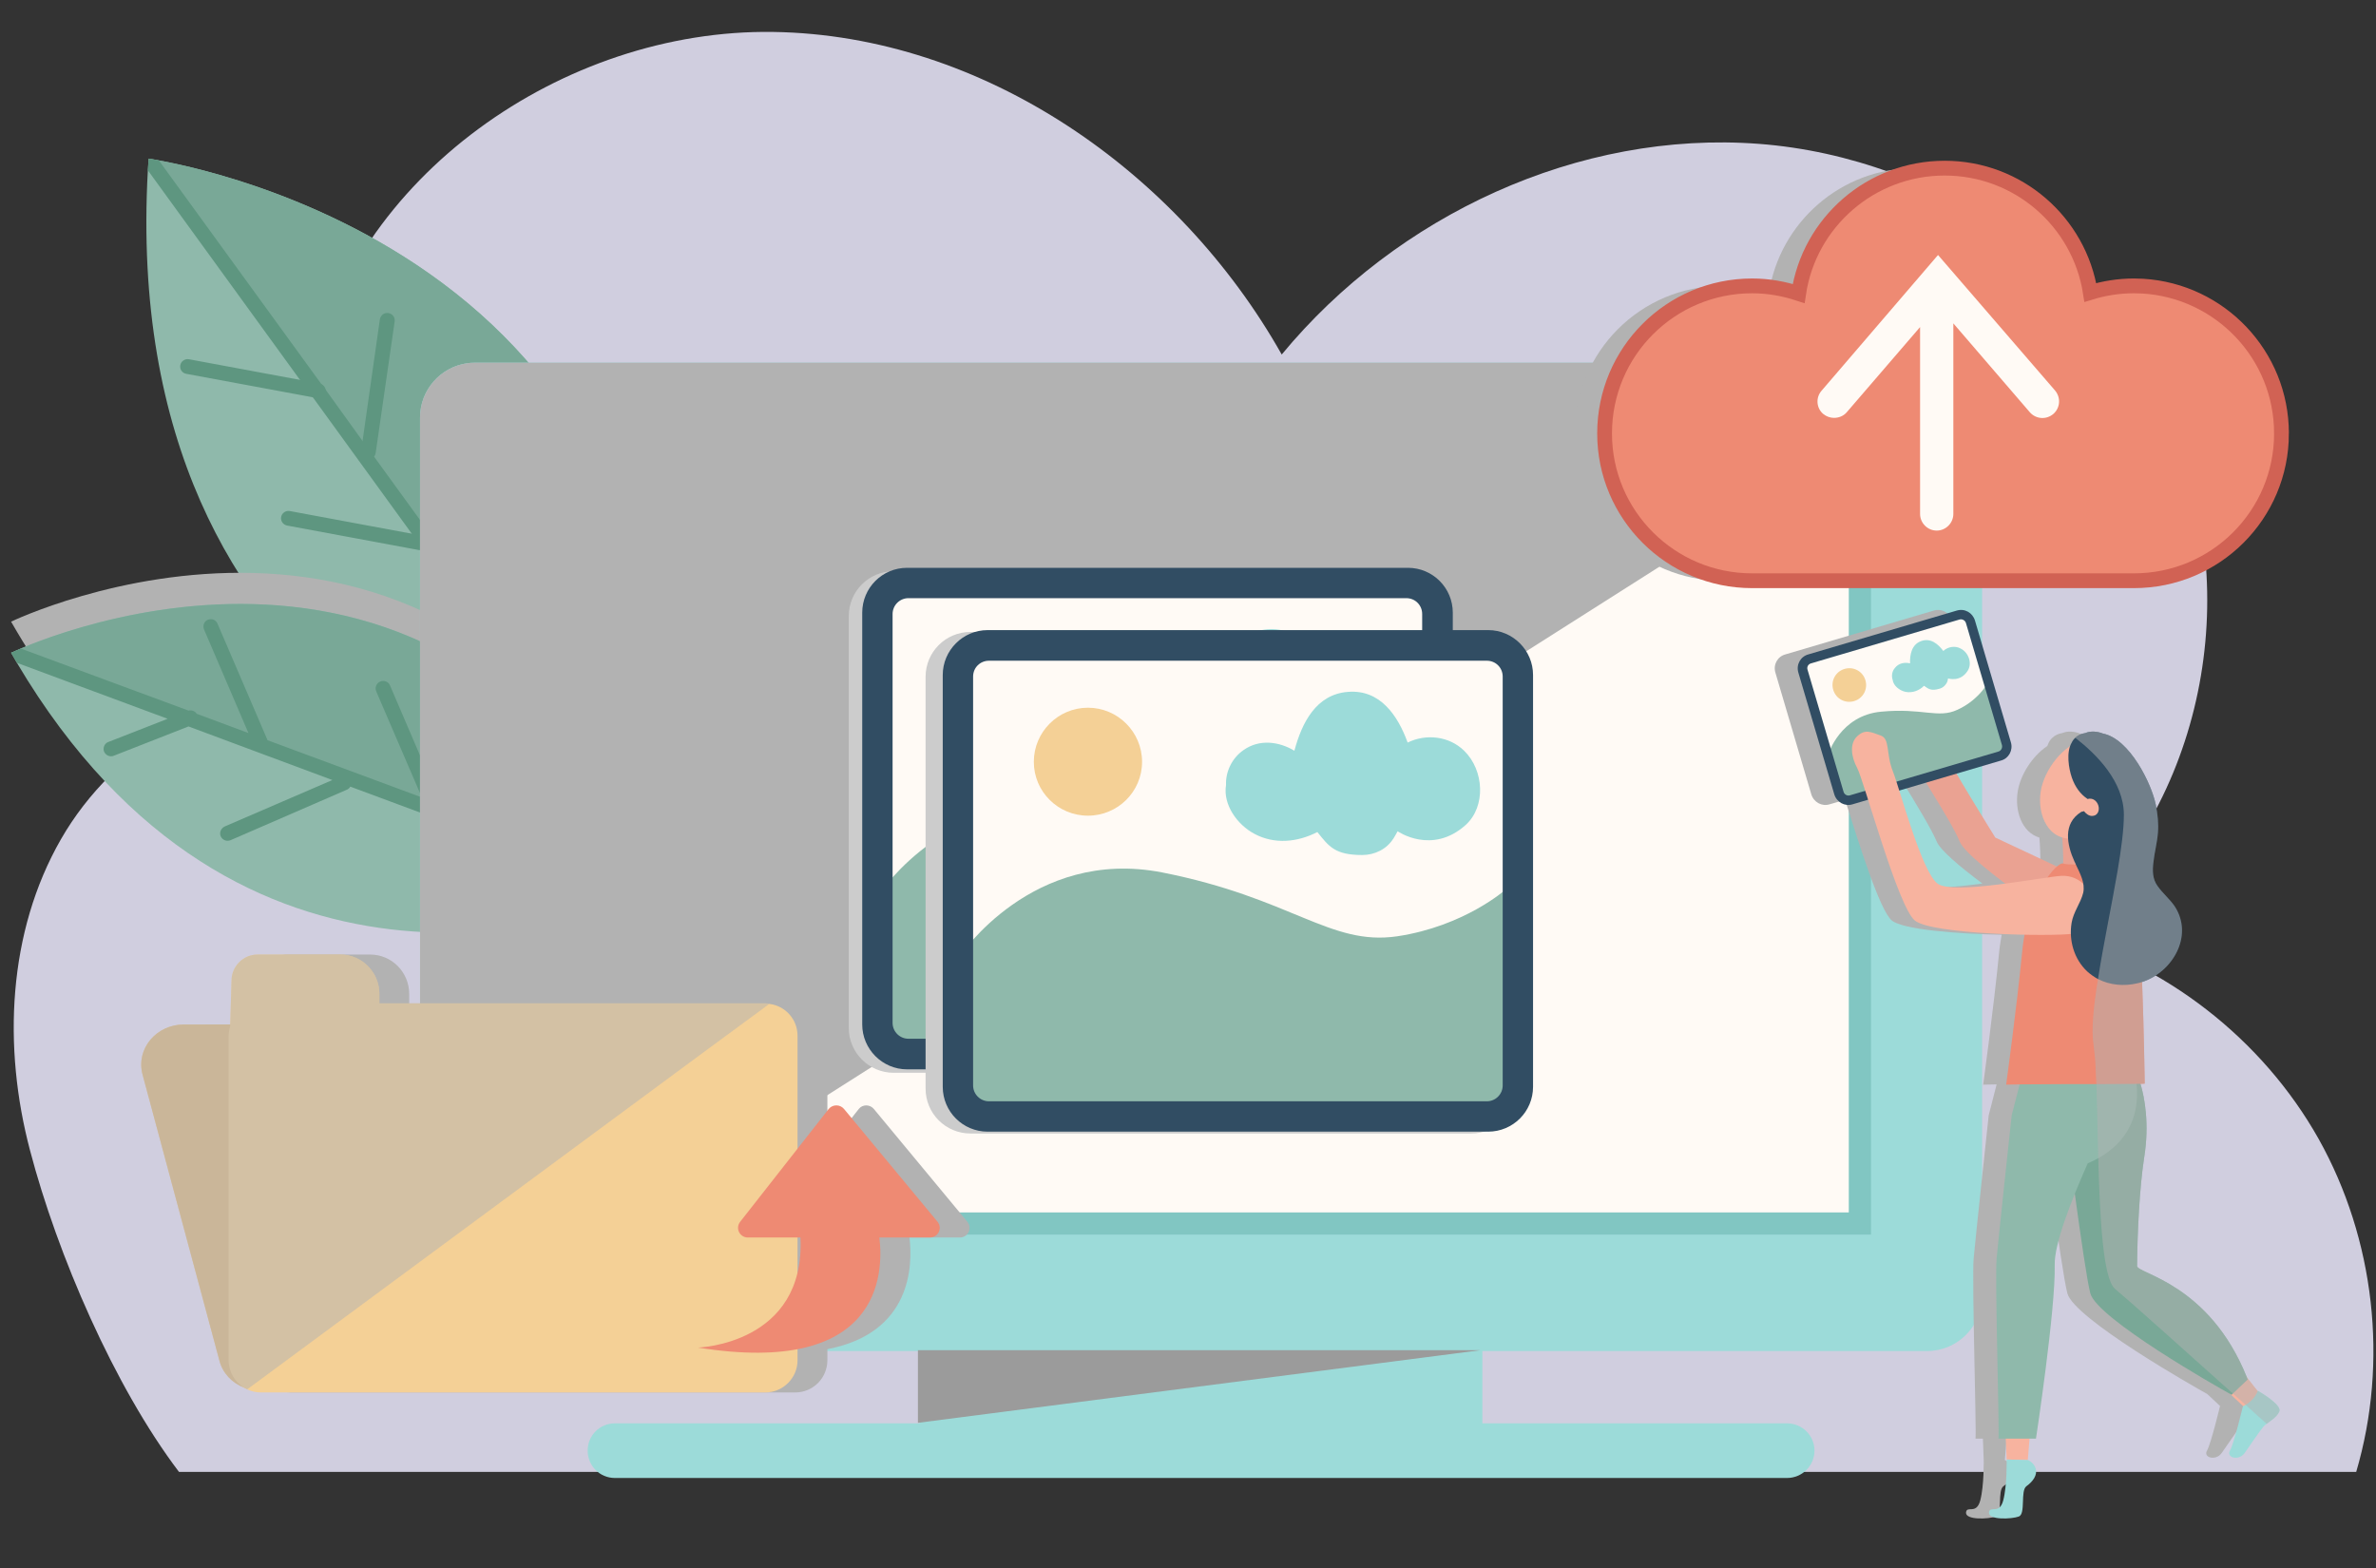 <svg version="1.2" xmlns="http://www.w3.org/2000/svg" viewBox="0 0 900 594" width="900" height="594">
	<rect x="0" y="0" width="900" height="594" fill="#333333" stroke="none"/>
	<title>5481033_2849108-ai</title>
	<style>
		.s0 { fill: #d0cedf } 
		.s1 { fill: #8fb9ab } 
		.s2 { fill: #79a897 } 
		.s3 { fill: #5e9680 } 
		.s4 { fill: #b2b2b2 } 
		.s5 { fill: #9cdbd9 } 
		.s6 { fill: #fffaf5 } 
		.s7 { fill: none;stroke: #81c6c2;stroke-miterlimit:10;stroke-width: 8.4 } 
		.s8 { fill: #9b9b9b } 
		.s9 { mix-blend-mode: multiply;fill: #cccccc } 
		.s10 { fill: #f4d096 } 
		.s11 { fill: #314d63 } 
		.s12 { fill: #e2bb81 } 
		.s13 { fill: #ee8a73 } 
		.s14 { opacity: .5;fill: #b2b2b2 } 
		.s15 { fill: #eaa292 } 
		.s16 { fill: #f7b39f } 
		.s17 { fill: none;stroke: #d16254;stroke-miterlimit:10;stroke-width: 5.6 } 
	</style>
	<g id="OBJECTS">
		<g id="&lt;Group&gt;">
			<g id="&lt;Group&gt;">
				<path id="&lt;Path&gt;" class="s0" d="m892.5 557.6c12.3-41.7 7-88.2-14.2-126.1-21.3-37.9-58.2-66.6-100.2-77.9 53.6-42.6 72.1-122.3 46.8-185.8-25.3-63.6-90.3-108.1-158.6-113.3-68.3-5.2-137.2 27-180.8 79.8-39.1-69.3-113-121-192.6-122.2-79.6-1.2-159.7 54.9-175.6 132.8-7.9 38.8-0.6 78.9 6.7 117.8-40.3-4.6-80.7 20-100.9 55.2-20.2 35.2-22.1 78.8-11.7 118 10.3 39.3 31.9 89.4 56.4 121.7z"/>
			</g>
			<g id="&lt;Group&gt;">
				<path id="&lt;Path&gt;" class="s1" d="m244.2 314.1q-0.3 2-0.5 4c0 0-1.5-0.2-4-0.8-28.1-5.5-195.1-47.3-183.7-252.8q0.1-2.1 0.3-4.4c0 0 1.4 0.2 3.9 0.7 29.3 5.3 212.6 47.2 184 253.3z"/>
				<path id="&lt;Path&gt;" class="s2" d="m243.6 318.1l-187.3-258c0 0 221.5 30.4 187.3 258z"/>
				<g id="&lt;Group&gt;">
					<path id="&lt;Path&gt;" class="s3" d="m245.3 320.3c-0.5 0.4-1.1 0.6-1.6 0.6-0.9 0-1.8-0.4-2.3-1.2l-1.7-2.4-38.7-53.2-4.6-6.3-36.2-49.8-4.2-5.8-37.5-51.7-4.8-6.5-57.7-79.5q0.1-2.1 0.3-4.4c0 0 1.4 0.2 3.9 0.7l61.6 84.8 1.6 2.1 13.9 19.3 4.4 6 35.2 48.5 4.7 6.4 29.2 40.1 4.5 6.3 28.9 39.8 1.7 2.3c0.9 1.3 0.6 3-0.6 3.9z"/>
				</g>
				<g id="&lt;Group&gt;">
					<path id="&lt;Path&gt;" class="s3" d="m120.6 150.9q-0.3 0-0.5-0.1l-49.6-9.2c-1.5-0.3-2.5-1.7-2.2-3.3 0.3-1.5 1.8-2.5 3.3-2.2l49.5 9.2c1.5 0.3 2.5 1.8 2.3 3.3-0.3 1.3-1.5 2.3-2.8 2.3z"/>
				</g>
				<g id="&lt;Group&gt;">
					<path id="&lt;Path&gt;" class="s3" d="m158.8 208.4q-0.2 0-0.5-0.1l-49.5-9.2c-1.6-0.3-2.6-1.8-2.3-3.3 0.3-1.5 1.8-2.5 3.3-2.2l49.5 9.2c1.5 0.3 2.5 1.8 2.3 3.3-0.3 1.3-1.5 2.3-2.8 2.3z"/>
				</g>
				<g id="&lt;Group&gt;">
					<path id="&lt;Path&gt;" class="s3" d="m200.4 264.2q-0.3 0-0.5-0.1l-49.6-9.2c-1.5-0.3-2.5-1.7-2.2-3.3 0.3-1.5 1.7-2.5 3.2-2.2l49.6 9.2c1.5 0.3 2.5 1.8 2.2 3.3-0.2 1.3-1.4 2.3-2.7 2.3z"/>
				</g>
				<g id="&lt;Group&gt;">
					<path id="&lt;Path&gt;" class="s3" d="m139.6 174q-0.2 0-0.4 0c-1.6-0.3-2.6-1.7-2.4-3.2l7.1-49.9c0.3-1.5 1.7-2.6 3.2-2.3 1.5 0.2 2.6 1.6 2.4 3.1l-7.2 49.9c-0.2 1.4-1.4 2.4-2.7 2.4z"/>
				</g>
				<g id="&lt;Group&gt;">
					<path id="&lt;Path&gt;" class="s3" d="m178.8 230.7q-0.2 0-0.4 0c-1.5-0.2-2.6-1.6-2.4-3.2l7.2-49.8c0.2-1.6 1.6-2.6 3.2-2.4 1.5 0.2 2.6 1.6 2.3 3.2l-7.1 49.8c-0.2 1.4-1.4 2.4-2.8 2.4z"/>
				</g>
				<g id="&lt;Group&gt;">
					<path id="&lt;Path&gt;" class="s3" d="m212.9 275.8q-0.2 0-0.4 0c-1.5-0.2-2.6-1.7-2.4-3.2l7.2-49.8c0.2-1.6 1.6-2.6 3.1-2.4 1.6 0.2 2.6 1.6 2.4 3.2l-7.1 49.8c-0.2 1.4-1.4 2.4-2.8 2.4z"/>
				</g>
			</g>
			<path id="&lt;Path&gt;" class="s4" d="m4.2 235.5c92.6 161.6 243.5 90.4 243.5 90.4-79.5-169.7-243.5-90.4-243.5-90.4z"/>
			<g id="&lt;Group&gt;">
				<path id="&lt;Path&gt;" class="s1" d="m247.7 337.7c0 0-1.3 0.6-3.8 1.6-23.5 9.5-153.3 53.9-237.5-88.2q-1.1-1.9-2.2-3.8c0 0 1.3-0.6 3.7-1.6 24.4-10.4 165-61.9 238 88.4q0.9 1.8 1.8 3.6z"/>
				<path id="&lt;Path&gt;" class="s2" d="m247.7 337.7l-243.5-90.4c0 0 164-79.3 243.5 90.4z"/>
				<path id="&lt;Path&gt;" class="s3" d="m250.3 338.7c-0.4 1.1-1.5 1.8-2.6 1.8q-0.5 0-1-0.2l-2.8-1-111.2-41.3c-0.3 0.5-0.8 1-1.4 1.2l-44 19.1q-0.5 0.2-1.1 0.2c-1.1 0-2.1-0.6-2.6-1.7-0.6-1.4 0.1-3 1.5-3.7l40.8-17.6-54.5-20.3-28.3 11.1q-0.5 0.2-1 0.2c-1.2 0-2.2-0.7-2.7-1.8-0.5-1.4 0.2-3.1 1.6-3.6l22.5-8.8-57.1-21.2q-1.1-1.9-2.2-3.8c0 0 1.3-0.6 3.7-1.6l63.5 23.5c1.2-0.3 2.5 0.2 3.1 1.2l19.6 7.3-16.8-39.2c-0.6-1.5 0-3.1 1.4-3.7 1.5-0.6 3.1 0 3.7 1.5l18.9 44q0 0.1 0 0.1l58.5 21.7-17.3-40.2c-0.6-1.5 0.1-3.1 1.5-3.7 1.4-0.6 3.1 0 3.7 1.4l18.9 44.1q0.2 0.5 0.2 1l79.1 29.4 2.7 1c1.5 0.5 2.2 2.1 1.7 3.6z"/>
			</g>
			<g id="&lt;Group&gt;">
				<path id="&lt;Path&gt;" class="s5" d="m750.8 158.2v332.8c0 8.6-5.3 16-12.8 19.2-2.4 1-5.2 1.6-8 1.6h-550.2c-4.6 0-9-1.6-12.4-4.2-5.1-3.8-8.3-9.8-8.3-16.6v-332.8c0-10.5 7.8-19.2 17.9-20.6q1.4-0.2 2.8-0.2h550.2c5 0 9.5 1.7 13 4.6 4.8 3.8 7.8 9.6 7.8 16.2z"/>
				<path id="&lt;Path&gt;" class="s6" d="m205.4 185.6h499.1v277.9h-499.1z"/>
				<path id="&lt;Path&gt;" class="s7" d="m205.4 185.6h499.1v277.9h-499.1z"/>
				<path id="&lt;Path&gt;" class="s5" d="m348.3 505.8h213.2v37.2h-213.2z"/>
				<path id="&lt;Path&gt;" class="s5" d="m676.9 559.9h-444c-5.7 0-10.3-4.6-10.3-10.4 0-5.7 4.6-10.3 10.3-10.3h444c5.7 0 10.4 4.6 10.4 10.3 0 5.8-4.7 10.4-10.4 10.4z"/>
				<path id="&lt;Path&gt;" class="s8" d="m347.7 511.5h213l-213 27.5z"/>
				<path id="&lt;Path&gt;" class="s4" d="m743 142l-575.6 365.6c-5.1-3.8-8.3-9.8-8.3-16.6v-332.8c0-10.5 7.8-19.2 17.9-20.6q1.4-0.2 2.8-0.2h550.2c5 0 9.5 1.7 13 4.6z"/>
			</g>
			<g id="&lt;Group&gt;">
				<path id="&lt;Path&gt;" class="s9" d="m321.5 233.4c0-9.4 7.6-17 17-17h189.7c9.4 0 17 7.6 17 17v156c0 9.3-7.6 17-17 17h-189.7c-9.4 0-17-7.7-17-17z"/>
				<g id="&lt;Group&gt;">
					<path id="&lt;Path&gt;" class="s6" d="m332.4 233.8c0-7.1 5.8-13 13-13h186.1c7.2 0 13 5.9 13 13v152.5c0 7.2-5.8 13-13 13h-186.1c-7.2 0-13-5.8-13-13z"/>
					<path id="&lt;Path&gt;" class="s1" d="m333.2 338.5c0 0 27.4-41.3 76.5-31.6 49.2 9.6 63.5 27.9 89 24.1 25.5-3.8 41.1-17.7 41.1-17.7v72.9c0 6.6-6.2 11.9-13.8 11.9h-178.5c-7.6 0-13.8-5.3-13.8-11.8z"/>
					<path id="&lt;Path&gt;" class="s10" d="m381.6 285.4c-11.3 0-20.4-9.2-20.4-20.5 0-11.3 9.1-20.5 20.4-20.5 11.4 0 20.5 9.2 20.5 20.5 0 11.3-9.1 20.5-20.5 20.5z"/>
					<path id="&lt;Path&gt;" class="s5" d="m524.1 260.7c-5.6-5.5-14.5-6.5-21.3-3.1-3.7-10.2-10.5-20.1-22.7-19.2-12 1-17.5 11.8-20.2 22.3-5.9-3.5-13.3-4.4-19.3-0.3-4.3 3-6.8 8.2-6.7 13.3-1.1 7.4 4.2 15 10.9 18.6 7.6 4 16.3 3 23.8-0.7 4.3 5.5 6.7 8.6 16.9 8.6 4.7 0.1 9.2-2.2 11.8-6.1q0 0 0-0.1c0.8-1.2 1.7-2.7 1.7-2.7 0 0 12.9 9 25.7-2.5 7.7-7 7-20.6-0.6-28.1z"/>
					<path id="&lt;Compound Path&gt;" fill-rule="evenodd" class="s11" d="m326.6 232.1c0-9.4 7.6-17 17-17h189.7c9.4 0 17 7.6 17 17v156c0 9.3-7.6 17-17 17h-189.7c-9.4 0-17-7.7-17-17zm11.5 155.4c0 3.3 2.7 6 6 6h188.6c3.4 0 6-2.7 6-6v-154.9c0-3.3-2.6-6-6-6h-188.6c-3.3 0-6 2.7-6 6z"/>
				</g>
				<path id="&lt;Path&gt;" class="s9" d="m350.6 256.4c0-9.4 7.6-17 17-17h189.7c9.4 0 17 7.6 17 17v156c0 9.4-7.6 17-17 17h-189.7c-9.4 0-17-7.6-17-17z"/>
				<g id="&lt;Group&gt;">
					<path id="&lt;Path&gt;" class="s6" d="m362.8 257.5c0-7.2 5.8-13 13-13h186.2c7.1 0 13 5.8 13 13v152.5c0 7.1-5.9 13-13 13h-186.2c-7.2 0-13-5.9-13-13z"/>
					<path id="&lt;Path&gt;" class="s1" d="m363.6 362.2c0 0 27.4-41.3 76.6-31.7 49.2 9.7 63.5 27.9 89 24.2 25.5-3.8 41.1-17.7 41.1-17.7v72.9c0 6.6-6.2 11.9-13.8 11.9h-178.6c-7.6 0-13.7-5.3-13.8-11.8z"/>
					<path id="&lt;Path&gt;" class="s10" d="m412.1 309c-11.3 0-20.5-9.1-20.5-20.4 0-11.3 9.2-20.5 20.5-20.5 11.3 0 20.5 9.2 20.5 20.5 0 11.3-9.2 20.4-20.5 20.4z"/>
					<path id="&lt;Path&gt;" class="s5" d="m554.6 284.4c-5.7-5.6-14.5-6.5-21.4-3.1-3.7-10.2-10.4-20.2-22.6-19.2-12.1 0.9-17.5 11.8-20.3 22.3-5.8-3.5-13.2-4.5-19.2-0.3-4.4 3-6.9 8.2-6.7 13.3-1.2 7.4 4.2 15 10.8 18.5 7.7 4.1 16.4 3.1 23.8-0.7 4.4 5.5 6.7 8.7 17 8.7 4.7 0 9.2-2.2 11.7-6.1q0.1-0.1 0.1-0.1c0.8-1.3 1.6-2.8 1.6-2.8 0 0 13 9.1 25.8-2.4 7.7-7 7-20.7-0.6-28.1z"/>
					<path id="&lt;Compound Path&gt;" fill-rule="evenodd" class="s11" d="m357.1 255.7c0-9.3 7.6-17 17-17h189.6c9.4 0 17 7.7 17 17v156c0 9.4-7.6 17-17 17h-189.6c-9.4 0-17-7.6-17-17zm11.5 155.5c0 3.3 2.7 6 6 6h188.6c3.3 0 6-2.7 6-6v-154.9c0-3.4-2.7-6-6-6h-188.6c-3.3 0-6 2.6-6 6z"/>
				</g>
			</g>
			<path id="&lt;Path&gt;" class="s4" d="m800.4 108.4q-1.7-0.1-3.4-0.1c-5.7 0-11.3 0.9-16.5 2.5-4.2-26.7-27.3-47.1-55.2-47.1-28 0-51.2 20.6-55.3 47.5-5.5-1.8-11.4-2.9-17.6-2.9-30.9 0-55.9 25-55.9 55.9 0 30.8 25 55.8 55.9 55.8h3.5 141.1c30.9 0 55.9-25 55.9-55.8 0-29.7-23.2-54-52.5-55.8z"/>
			<path id="&lt;Compound Path&gt;" fill-rule="evenodd" class="s4" d="m363.6 468.8h-19.1c1.3 10.8 0.7 36.2-31.1 42.3v4.2c0 6.7-5.4 12.2-12.2 12.2h-191c-1.9 0-3.7-0.4-5.3-1.2q-0.5-0.3-1-0.6c-4.6-1.8-8.2-5.5-9.5-10.3l-29.1-108.3c-2.6-9.7 5.2-19 15.7-19h17.6l0.5-16.6c0-5.4 4.4-9.9 9.8-9.9h31.3c8.2 0 14.8 6.7 14.8 14.9v3.6h146.2q0.8 0 1.6 0.2c6 0.7 10.6 5.8 10.6 12.1v42.8l11.9-15.1c1.4-1.8 4.2-1.8 5.7 0l35.4 42.7c2 2.4 0.3 6-2.8 6zm-49 0h-1.2v13.5c1-3.9 1.4-8.4 1.2-13.5z"/>
			<g id="&lt;Group&gt;">
				<path id="&lt;Path&gt;" class="s12" d="m277.2 526.9h-178.4c-1.8 0-3.5-0.2-5-0.7q-0.7-0.2-1.3-0.5c-4.6-1.8-8.2-5.5-9.4-10.3l-29.1-108.3c-2.6-9.7 5.1-19 15.7-19h178.5c7.4 0 13.9 4.7 15.7 11.5l0.2 0.8 28.8 107.5c2.6 9.7-5.1 19-15.7 19z"/>
				<path id="&lt;Path&gt;" class="s10" d="m302.1 392.4v122.9c0 6.7-5.5 12.2-12.2 12.2h-191c-1.9 0-3.7-0.4-5.3-1.2q-0.6-0.3-1.1-0.6c-3.5-2.1-5.9-6-5.9-10.4v-122.9q0.1-2 0.6-3.7v-0.6l0.5-16.6c0-5.4 4.4-9.9 9.9-9.9h31.3c8.2 0 14.8 6.7 14.8 14.9v3.6h146.2q0.8 0 1.5 0.2c6 0.7 10.7 5.8 10.7 12.1z"/>
				<path id="&lt;Path&gt;" class="s13" d="m355.1 462.8l-35.4-42.7c-1.5-1.8-4.3-1.8-5.8 0l-33.5 42.7c-2 2.5-0.2 6 2.9 6h19.9c1.9 40.5-38.8 41.7-38.8 41.7 69 11 70.4-27.6 68.7-41.7h19.1c3.2 0 4.9-3.6 2.9-6z"/>
				<path id="&lt;Path&gt;" class="s14" d="m291.4 380.3l-27.3 20.1-170.3 125.8-0.2 0.1q-0.6-0.3-1.1-0.6c-4.6-1.8-8.2-5.5-9.4-10.3l-29.1-108.3c-2.6-9.7 5.1-19 15.7-19h17.5l0.5-16.6c0-5.4 4.4-9.9 9.9-9.9h31.3c8.2 0 14.8 6.7 14.8 14.9v3.6h146.2q0.8 0 1.5 0.2z"/>
			</g>
			<path id="&lt;Compound Path&gt;" fill-rule="evenodd" class="s4" d="m854.7 534.9c-1.2 2.1-3.3 3.3-4.8 4.5q-0.7 0.5-1.2 1c-1.4 1.6-5 7-7.2 10.1-2.3 3.1-7.1 1.6-5.5-1 1.5-2.6 4.9-16.8 4.9-16.8q0 0 0.1 0l-4.9-4.6c-5.1-2.8-50.3-28.5-53-38.1-1.2-4.6-3.6-21-5.9-37.9-4.4 11-7.7 21.3-7.6 27.1 0.4 16.6-7.1 65.8-7.1 65.8h-2.4l-0.7 8.1c0 0 2.2 0.8 3 3.2 0.7 2.5-1 4.9-3.5 6.7-2.4 1.7-0.2 10.5-2.9 11.5-2.7 1-11.5 1.4-11.3-1.5 0.3-2.9 3.9 1 5.4-4.6 1.5-5.7 1.3-15.5 1.3-15.5l-0.3-7.9h-2.8c0.4-3.1-1.4-60.5-0.7-68.3 0.7-7.8 5.7-54.2 5.7-54.2l3-11.7-5.1 0.1c0 0 3.9-28.2 6.1-50.6 0.2-2.1 0.6-4.2 0.9-6.2-16.3-0.3-37.4-1.9-41.6-5.4-4.6-3.8-12.7-29.9-17.7-45.7l-5.9 1.7c-2.9 0.9-6-0.8-6.9-3.8l-13.6-46.1c-0.9-3 0.8-6.1 3.8-6.9l56.2-16.6c3-0.9 6.1 0.8 6.9 3.8l13.6 46.1c0.9 3-0.8 6.1-3.7 6.9l-16.9 5c5.8 9.9 14.7 24.2 14.7 24.2 0 0 12.6 5.9 23.3 11 1.1-0.9 1.9-1.3 2.3-1.2q0 0 0.1 0c0.2-2.2-0.1-7.4-0.3-9.8-6.7-2-9.4-10.2-8.2-17.5 1-6.2 5.4-13.3 11.2-17.2q0.2-0.6 0.5-1.2 0.5-1.1 1.4-1.9c1-1 2.4-1.6 3.8-1.8 2-0.9 4.7-0.6 6.7 0.2 10.1 2 18.4 19 20 27 0.7 3.5 1.1 7.1 0.8 10.6-0.3 3.8-1.3 7.4-1.7 11.1-0.4 3.2-0.4 6.4 1.6 9.1 1.9 2.7 4.6 4.9 6.5 7.7 7.2 11.2-0.9 24.9-12.3 28.6 0.6 17.8 0.9 38.5 0.9 38.5l-1.6 0.1c1.6 5.4 3.4 15.3 1.4 27.8-1.8 11.6-2.6 28.7-2.7 41.2 0 2.9 27.3 6.5 41.6 42.2l4.1 5.2q0.1-0.1 0.1-0.1c0 0 9.6 5.4 8.1 8zm-103.8-200.2c-8.6-6.4-16-12.7-17.3-15.9-2-4.8-7.9-14.4-12.7-22.3l-10.2 3c3.7 11.8 9.8 31.9 14.6 35.3 3.2 2.3 14.7 1.4 25.6-0.1z"/>
			<g id="&lt;Group&gt;">
				<path id="&lt;Path&gt;" class="s15" d="m789.8 355.9c0 0-44.1-28.8-47.5-37.1-3.3-8.2-18-29.9-19.6-34.2-1.5-4.3 0.3-8.3 5.2-7.4 4.9 1 6.8 2.8 8.6 7.4 1.8 4.6 19.3 32.7 19.3 32.7 0 0 36.7 17.1 37.9 18.1 1.3 0.9 10.8 12.8-3.9 20.5z"/>
				<g id="&lt;Group&gt;">
					<path id="&lt;Path&gt;" class="s6" d="m757.5 286.4l-56.3 16.6c-2 0.6-4.1-0.6-4.7-2.6l-13.6-46.1c-0.6-2 0.6-4.1 2.6-4.7l56.2-16.6c2-0.6 4.1 0.6 4.7 2.6l13.6 46.1c0.6 2-0.5 4.1-2.5 4.7z"/>
					<path id="&lt;Path&gt;" class="s1" d="m692.5 285.8c0 0 4.5-14.8 20.1-16.2 15.6-1.5 21.5 2.7 28.8-0.7 7.3-3.3 10.7-8.9 10.7-8.9l6.4 21.8c0.6 2-0.8 4.1-3.1 4.8l-53.4 15.8c-2.2 0.6-4.5-0.4-5.1-2.4z"/>
					<path id="&lt;Path&gt;" class="s10" d="m706.6 257.7c1 3.4-0.9 6.9-4.3 7.9-3.4 1-6.9-0.9-7.9-4.3-1-3.4 0.9-6.9 4.3-7.9 3.4-1 6.9 0.9 7.9 4.3z"/>
					<path id="&lt;Path&gt;" class="s5" d="m742.7 245.7c-2.1-1.2-4.9-0.7-6.6 0.9-2-2.7-4.9-5.1-8.5-3.7-3.5 1.3-4.2 5.1-4.1 8.4-2-0.5-4.3-0.1-5.7 1.7-1.1 1.2-1.4 3-0.9 4.5 0.3 2.3 2.6 4.1 4.9 4.6 2.6 0.5 5.2-0.5 7-2.3 1.8 1.3 2.8 2 5.9 1.1 1.4-0.4 2.5-1.5 3-2.9q0 0 0 0c0.1-0.4 0.2-1 0.2-1 0 0 4.7 1.6 7.5-3 1.7-2.7 0.3-6.8-2.7-8.3z"/>
					<path id="&lt;Compound Path&gt;" fill-rule="evenodd" class="s11" d="m758 288.1l-56.3 16.6c-2.9 0.9-6-0.8-6.9-3.8l-13.6-46.1c-0.9-3 0.8-6.1 3.8-6.9l56.2-16.6c3-0.9 6 0.8 6.9 3.8l13.6 46.1c0.9 3-0.8 6.1-3.7 6.9zm-72-36.8c-1.1 0.3-1.7 1.4-1.3 2.5l13.6 46.1c0.3 1.1 1.4 1.7 2.4 1.4l56.3-16.6c1-0.3 1.6-1.4 1.3-2.5l-13.6-46.1c-0.3-1.1-1.4-1.7-2.5-1.4z"/>
				</g>
				<path id="&lt;Path&gt;" class="s16" d="m759.7 543.9l0.4 9 8 0.2 0.8-9.7z"/>
				<path id="&lt;Path&gt;" class="s16" d="m856.3 528.3l-5 4.5-0.8 0.7-0.8-0.8-4.9-4.6-1.2-1.1 0.6-0.5 6-5.9 0.9 1.2 4.1 5.2z"/>
				<path id="&lt;Path&gt;" class="s2" d="m851.4 522.6l-5.6 5.3-0.5 0.5q0 0-0.5-0.3c-5.1-2.8-50.3-28.5-53-38.1-1.2-4.6-3.6-21-5.9-37.9-2.3-17.4-4.5-35.4-5.2-41.4-0.2-1.3-0.3-2-0.3-2l13.5-1.3 14.6-1.5 0.6-0.1c0 0 0.8 1.7 1.7 4.8 1.6 5.4 3.4 15.3 1.4 27.8-1.8 11.6-2.6 28.7-2.7 41.2 0 2.9 27.3 6.5 41.6 42.2q0.2 0.4 0.3 0.8z"/>
				<path id="&lt;Path&gt;" class="s1" d="m756.3 476.7c0.7-7.8 5.7-54.2 5.7-54.2l3.2-12.4 0.6-2.8 1.7-7.5 40 2.1c8.1 27.1-10.8 36.3-16.7 38.8-6.5 14.7-12.7 30.7-12.5 38.5 0.4 16.6-7.1 65.8-7.1 65.8h-14.2c0.4-3.1-1.4-60.5-0.7-68.3z"/>
				<path id="&lt;Path&gt;" class="s15" d="m781.1 316c0 0 0.7 9.7 0.3 11.8l8.1 0.2 1.4-13.7z"/>
				<path id="&lt;Path&gt;" class="s13" d="m812.4 410.5l-1.6 0.1h-1.5l-15.2 0.1h-13.4l-15.7 0.1-5.1 0.1c0 0 3.9-28.2 6.1-50.6 2.2-22.3 13.4-33.8 15.4-33.2 1.1 0.4 3.2 0.4 4.9 0.4 1.2 0 2.1-0.1 2.1-0.1 0 0 9 0 11.2 0.7 0.6 0.1 1.4 0.8 2.5 1.9 3.1 3.3 7.4 10.9 8.4 22.4 0.4 4.6 0.7 11.8 0.9 19.6 0.7 17.8 1 38.5 1 38.5z"/>
				<path id="&lt;Path&gt;" class="s16" d="m773 299.8c1.3-8.2 8.5-17.8 16.9-19.8 11.9-2.9 14.8 13.5 12.9 21.9-1.6 7.7-8.7 14.7-16.6 15.7-10.3 1.4-14.6-8.9-13.2-17.8z"/>
				<path id="&lt;Path&gt;" class="s16" d="m792.6 345.3c1.4-7.2-4.4-13.9-11.7-13.5q-0.1 0-0.2 0c-6.1 0.3-40.7 7.3-46.7 3-6.1-4.4-14.3-35.7-17-42.6-2.7-6.8-1-12.4-4.7-13.6-3.7-1.3-5.8-2.5-8.8 0.3-3 2.8-2.3 7.8 0 12.1 2.4 4.3 15.4 52.5 21.8 57.7 6.4 5.3 51.2 6.2 60.2 5 4.1-0.6 6.3-4.2 7.1-8.4z"/>
				<path id="&lt;Path&gt;" class="s5" d="m863.3 534.9c-1.1 2.1-3.2 3.3-4.7 4.5q-0.7 0.5-1.2 1c-1.4 1.6-5 7-7.2 10.1-2.3 3.1-7.1 1.6-5.5-1 1.5-2.6 4.9-16.8 4.9-16.8q0 0 0.1 0 0.4-0.2 0.9-0.5c3.2-1.8 4.4-4.7 4.6-5.2q0-0.1 0.1-0.1c0 0 9.6 5.4 8 8z"/>
				<path id="&lt;Path&gt;" class="s11" d="m811.4 372q-0.8 0.3-1.8 0.5c-5.1 1.2-10.4 0.7-14.9-1.6q-2.2-1.2-4.1-2.9c-5-4.7-7-11.8-5.9-18.4 0.7-4.2 3.4-7.4 4.4-11.4 0.8-3.7-1.2-7.3-2.8-10.7q-0.2-0.6-0.5-1.1c-2.9-6.4-4.5-14.4 2.5-18.8q0.4-0.2 0.8-0.2 0.1-0.1 0.3-0.1c0.7 0.9 1.8 1.8 3 1.8q0.7 0 1.3-0.3c1-0.6 1.4-1.7 1.3-2.8-0.2-2.2-2.1-4-4.2-3.3-2.9-1.9-4.8-4.7-6-8.1-1.2-3.5-2.2-9.6-0.1-13.2q0.5-1.1 1.4-1.9c1-1 2.4-1.6 3.8-1.8 2-0.9 4.7-0.6 6.7 0.2 10.1 2 18.4 19 20 27 0.7 3.5 1.1 7.1 0.8 10.6-0.3 3.8-1.3 7.4-1.7 11.1-0.4 3.2-0.4 6.4 1.6 9.1 1.9 2.7 4.6 4.9 6.5 7.7 7.2 11.2-0.9 24.9-12.4 28.6z"/>
				<path id="&lt;Path&gt;" class="s5" d="m760.1 552.9c0 0 0.2 9.8-1.3 15.5-1.5 5.6-5.1 1.7-5.4 4.6-0.2 2.9 8.6 2.5 11.3 1.5 2.7-1 0.5-9.8 2.9-11.5 2.5-1.8 4.2-4.2 3.5-6.7-0.8-2.4-3-3.2-3-3.2z"/>
				<path id="&lt;Path&gt;" class="s14" d="m863.3 534.9c-1.1 2.1-3.2 3.3-4.7 4.5-2-1.8-4.5-4-7.3-6.6q-0.4-0.3-0.7-0.6-2.3-2-4.8-4.3-0.8-0.7-1.6-1.4c-16.5-14.8-38.3-34.3-43.1-38.3-4.5-3.8-5.7-26.9-6.3-49.4-0.3-10.1-0.4-20-0.7-28.1q-0.1-1.7-0.2-3.3-0.1-3.5-0.3-6.3c-0.2-2.1-0.4-3.9-0.6-5.4-0.9-5.5 0-14.5 1.7-24.8 2-13 5.2-28 7.4-40.9 1.4-8.3 2.4-15.8 2.4-21.3 0-12.6-10.3-22.9-18.4-29.2 1-1 2.4-1.6 3.8-1.8 2-0.9 4.7-0.6 6.7 0.2 10.1 2 18.4 19 20 27 0.7 3.5 1.1 7.1 0.8 10.6-0.3 3.8-1.3 7.4-1.7 11.1-0.4 3.2-0.4 6.4 1.6 9.1 1.9 2.7 4.6 4.9 6.5 7.7 7.2 11.2-0.9 24.9-12.4 28.6 0.7 17.8 1 38.5 1 38.5l-1.6 0.1c1.6 5.4 3.4 15.3 1.4 27.8-1.8 11.6-2.6 28.7-2.7 41.2 0 2.9 27.3 6.5 41.6 42.2l4.1 5.2q0-0.1 0.1-0.1c0 0 9.6 5.4 8 8z"/>
			</g>
			<g id="&lt;Group&gt;">
				<path id="&lt;Path&gt;" class="s13" d="m864.2 164.2c0 30.8-25 55.8-55.9 55.8h-144.6c-30.9 0-55.9-25-55.9-55.8 0-30.9 25-55.9 55.9-55.9 6.2 0 12.1 1.1 17.6 2.9 4-26.9 27.3-47.5 55.3-47.5 27.9 0 51 20.4 55.2 47.1 5.2-1.6 10.8-2.5 16.5-2.5q1.7 0 3.4 0.1c29.3 1.8 52.5 26.1 52.5 55.8z"/>
				<path id="&lt;Path&gt;" class="s6" d="m778.4 147.9l-44.3-51.3-44.1 51.4c-2.3 2.6-2 6.6 0.6 8.8 1.2 1 2.7 1.5 4.1 1.5 1.8 0 3.6-0.7 4.8-2.1l27.8-32.3v70.8c0 3.4 2.8 6.3 6.3 6.3 3.5 0 6.3-2.9 6.3-6.3v-72.2l29 33.7c2.3 2.6 6.2 2.9 8.9 0.6 2.6-2.3 2.9-6.2 0.6-8.9z"/>
				<path id="&lt;Path&gt;" class="s17" d="m864.2 164.2c0 30.8-25 55.8-55.9 55.8h-144.6c-30.9 0-55.9-25-55.9-55.8 0-30.9 25-55.9 55.9-55.9 6.2 0 12.1 1.1 17.6 2.9 4-26.9 27.3-47.5 55.3-47.5 27.9 0 51 20.4 55.2 47.1 5.2-1.6 10.8-2.5 16.5-2.5q1.7 0 3.4 0.1c29.3 1.8 52.5 26.1 52.5 55.8z"/>
			</g>
		</g>
	</g>
</svg>